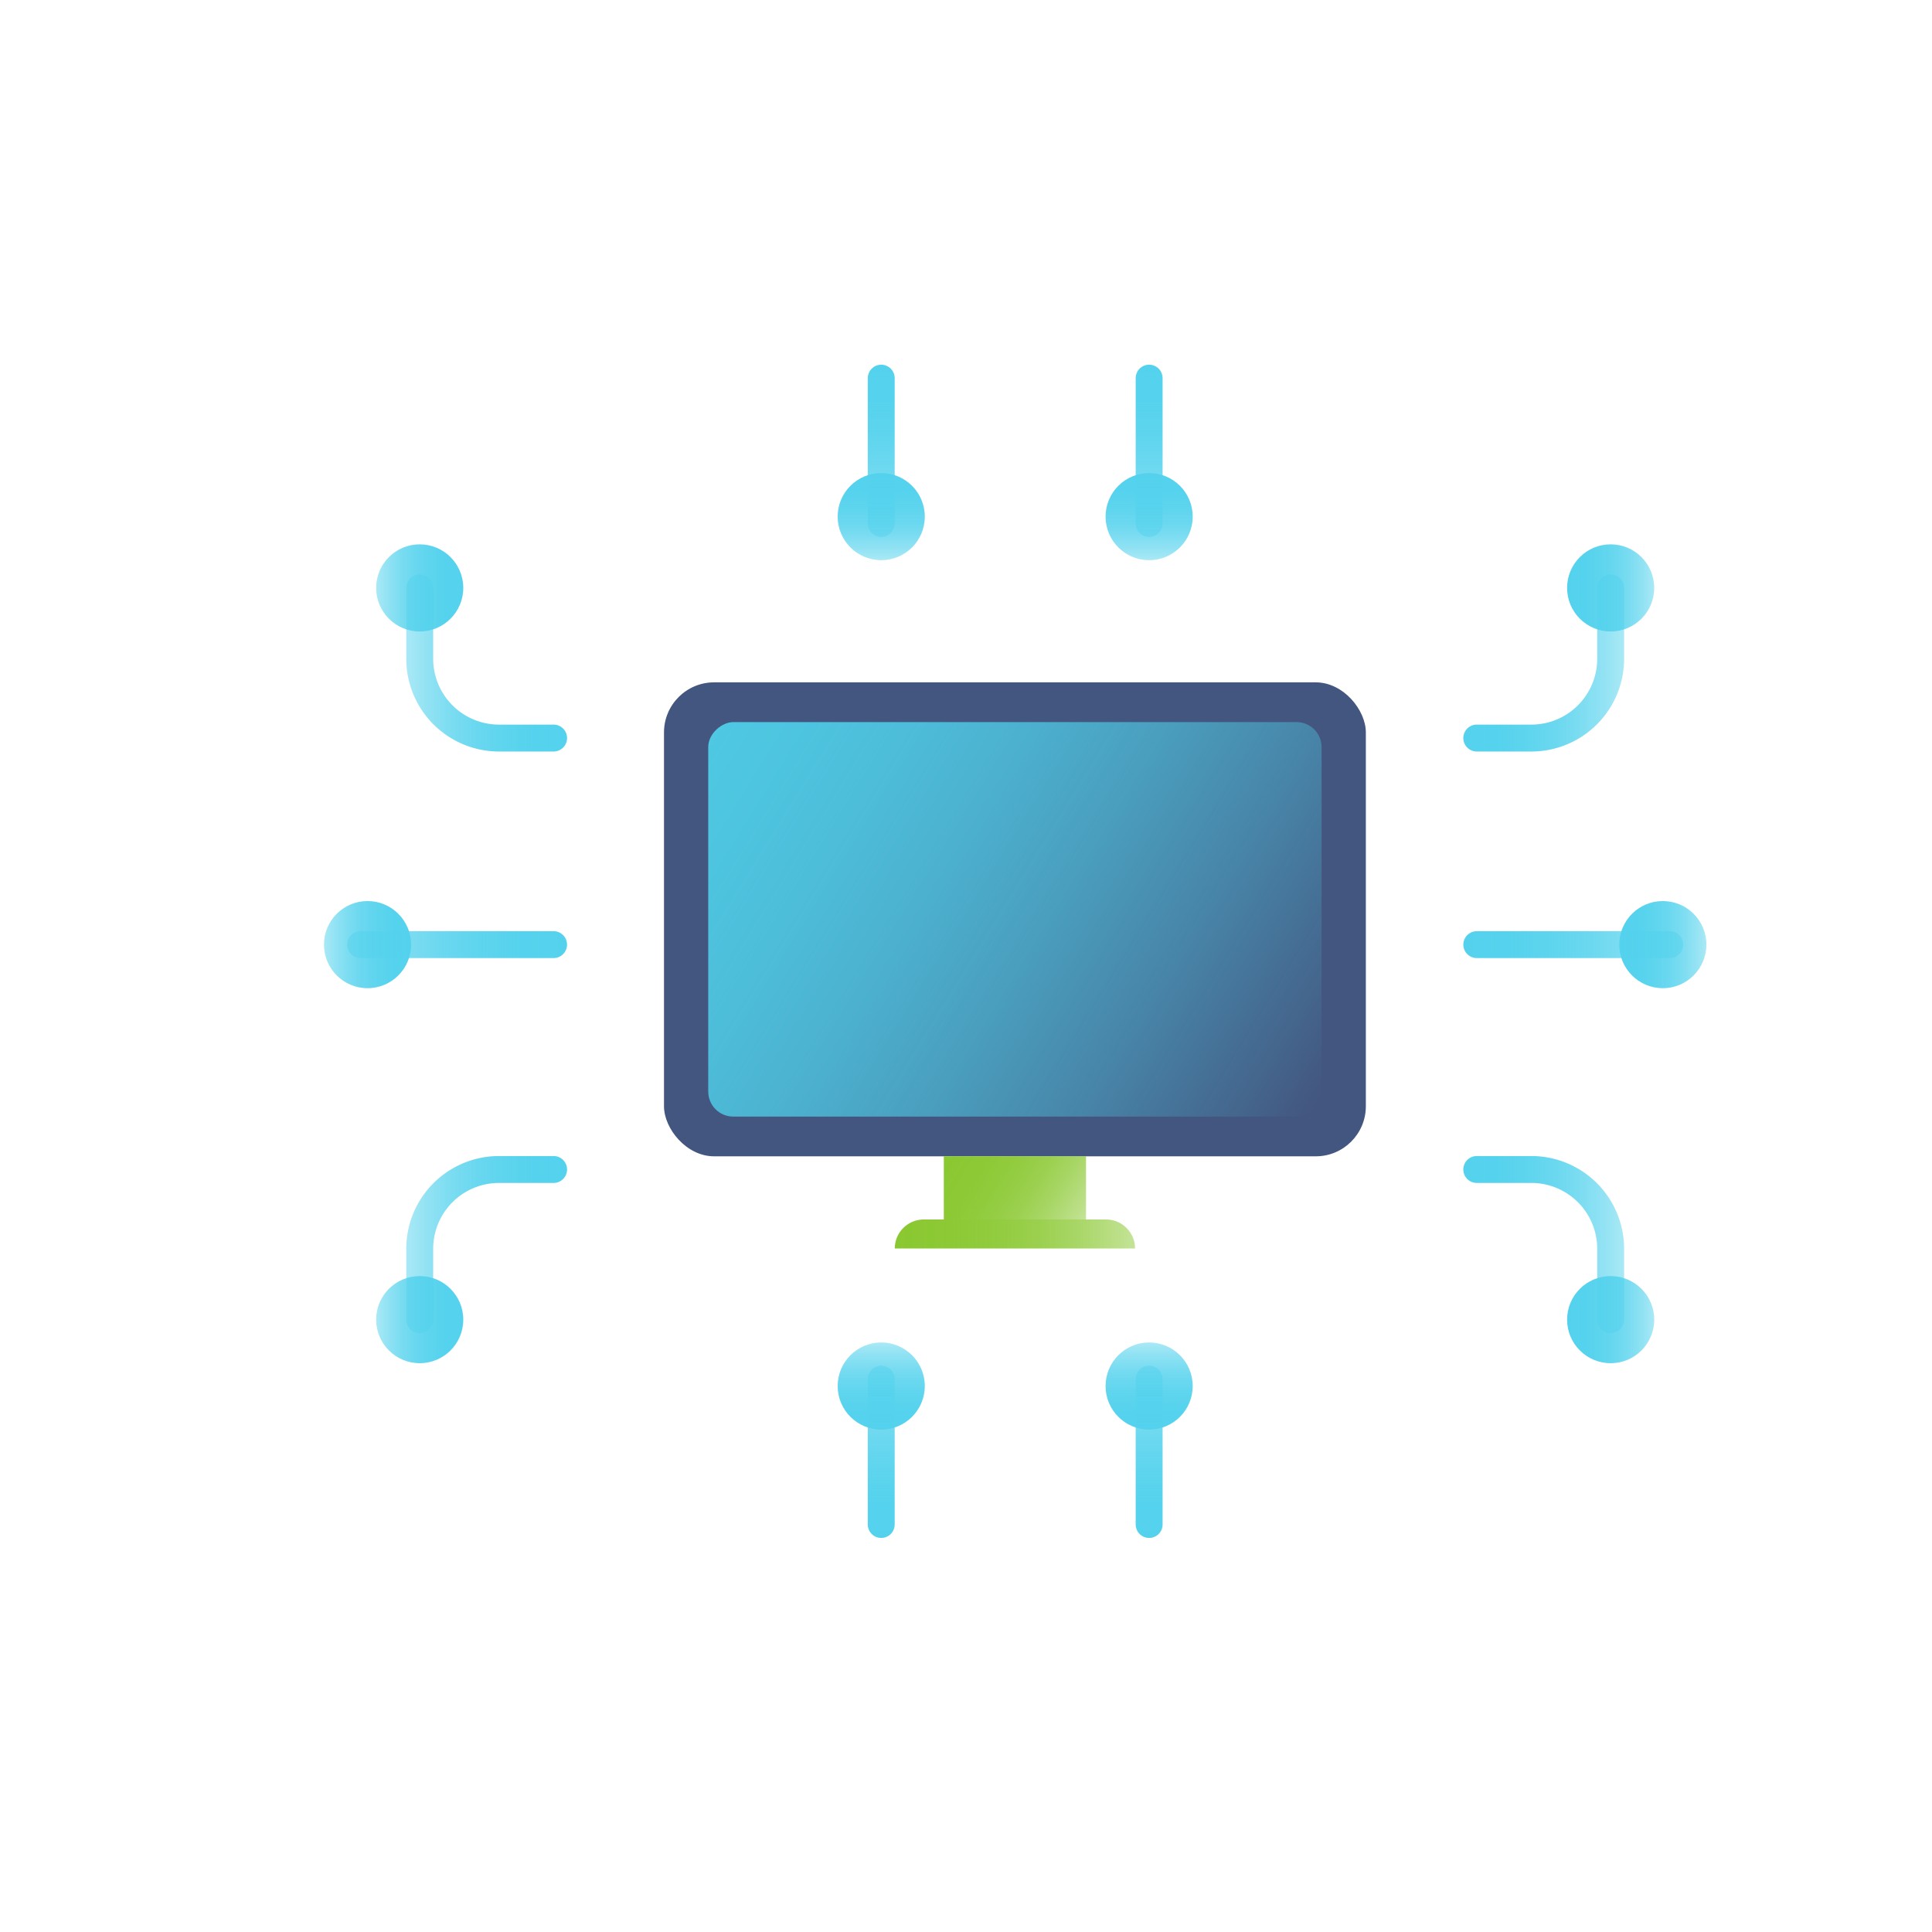 <svg id="Windscribe" xmlns="http://www.w3.org/2000/svg" xmlns:xlink="http://www.w3.org/1999/xlink" viewBox="0 0 1200 1200"><defs><style>.cls-1{fill:#43567f;}.cls-2{fill:url(#linear-gradient);}.cls-3{fill:url(#linear-gradient-2);}.cls-4{fill:url(#linear-gradient-3);}.cls-5{fill:url(#linear-gradient-4);}.cls-10,.cls-12,.cls-14,.cls-15,.cls-17,.cls-20,.cls-21,.cls-23,.cls-6,.cls-8{fill:none;stroke-linecap:round;stroke-linejoin:round;stroke-width:16.71px;}.cls-6{stroke:url(#linear-gradient-5);}.cls-7{fill:url(#linear-gradient-6);}.cls-8{stroke:url(#linear-gradient-7);}.cls-9{fill:url(#linear-gradient-8);}.cls-10{stroke:url(#linear-gradient-9);}.cls-11{fill:url(#linear-gradient-10);}.cls-12{stroke:url(#linear-gradient-11);}.cls-13{fill:url(#linear-gradient-12);}.cls-14{stroke:url(#linear-gradient-13);}.cls-15{stroke:url(#linear-gradient-14);}.cls-16{fill:url(#linear-gradient-15);}.cls-17{stroke:url(#linear-gradient-16);}.cls-18{fill:url(#linear-gradient-17);}.cls-19{fill:url(#linear-gradient-18);}.cls-20{stroke:url(#linear-gradient-19);}.cls-21{stroke:url(#linear-gradient-20);}.cls-22{fill:url(#linear-gradient-21);}.cls-23{stroke:url(#linear-gradient-22);}.cls-24{fill:url(#linear-gradient-23);}</style><linearGradient id="linear-gradient" x1="-2330.29" y1="686.13" x2="-1955.89" y2="455.37" gradientTransform="matrix(0, 1, 1, 0, 59.37, 2714.53)" gradientUnits="userSpaceOnUse"><stop offset="0" stop-color="#4ec8e3" stop-opacity="0"/><stop offset="0.09" stop-color="#4ec8e3" stop-opacity="0.14"/><stop offset="0.27" stop-color="#4ec8e3" stop-opacity="0.4"/><stop offset="0.45" stop-color="#4ec8e3" stop-opacity="0.62"/><stop offset="0.61" stop-color="#4ec8e3" stop-opacity="0.78"/><stop offset="0.76" stop-color="#4ec8e3" stop-opacity="0.9"/><stop offset="0.9" stop-color="#4ec8e3" stop-opacity="0.97"/><stop offset="1" stop-color="#4ec8e3"/></linearGradient><linearGradient id="linear-gradient-2" x1="-2184.07" y1="762.83" x2="-2102.78" y2="712.73" gradientTransform="matrix(0, 1, 1, 0, -107.45, 2881.35)" gradientUnits="userSpaceOnUse"><stop offset="0" stop-color="#8ac831" stop-opacity="0.5"/><stop offset="0.07" stop-color="#8ac831" stop-opacity="0.58"/><stop offset="0.23" stop-color="#8ac831" stop-opacity="0.73"/><stop offset="0.39" stop-color="#8ac831" stop-opacity="0.85"/><stop offset="0.57" stop-color="#8ac831" stop-opacity="0.93"/><stop offset="0.76" stop-color="#8ac831" stop-opacity="0.98"/><stop offset="1" stop-color="#8ac831"/></linearGradient><linearGradient id="linear-gradient-3" x1="-13303.12" y1="766.46" x2="-13153.92" y2="766.46" gradientTransform="matrix(-1, 0, 0, 1, -12598.13, 0)" xlink:href="#linear-gradient-2"/><linearGradient id="linear-gradient-4" x1="-1904.23" y1="-2103.64" x2="-1850.11" y2="-2103.64" gradientTransform="matrix(0, -1, -1, 0, -1556.29, -1556.29)" gradientUnits="userSpaceOnUse"><stop offset="0" stop-color="#54d2ed" stop-opacity="0.5"/><stop offset="0.13" stop-color="#54d2ed" stop-opacity="0.64"/><stop offset="0.28" stop-color="#54d2ed" stop-opacity="0.77"/><stop offset="0.43" stop-color="#54d2ed" stop-opacity="0.87"/><stop offset="0.6" stop-color="#54d2ed" stop-opacity="0.94"/><stop offset="0.78" stop-color="#54d2ed" stop-opacity="0.99"/><stop offset="1" stop-color="#54d2ed"/></linearGradient><linearGradient id="linear-gradient-5" x1="-1889.82" y1="-2103.64" x2="-1782.81" y2="-2103.64" xlink:href="#linear-gradient-4"/><linearGradient id="linear-gradient-6" x1="-1904.23" y1="-2270.03" x2="-1850.11" y2="-2270.03" xlink:href="#linear-gradient-4"/><linearGradient id="linear-gradient-7" x1="-1889.82" y1="-2270.03" x2="-1782.81" y2="-2270.03" xlink:href="#linear-gradient-4"/><linearGradient id="linear-gradient-8" x1="-3603.16" y1="-2103.64" x2="-3549.04" y2="-2103.64" gradientTransform="translate(-1556.29 4436.98) rotate(90)" xlink:href="#linear-gradient-4"/><linearGradient id="linear-gradient-9" x1="-3588.75" y1="-2103.64" x2="-3481.74" y2="-2103.64" gradientTransform="translate(-1556.29 4436.98) rotate(90)" xlink:href="#linear-gradient-4"/><linearGradient id="linear-gradient-10" x1="-3603.16" y1="-2270.03" x2="-3549.04" y2="-2270.03" gradientTransform="translate(-1556.29 4436.98) rotate(90)" xlink:href="#linear-gradient-4"/><linearGradient id="linear-gradient-11" x1="-3588.75" y1="-2270.03" x2="-3481.74" y2="-2270.03" gradientTransform="translate(-1556.29 4436.98) rotate(90)" xlink:href="#linear-gradient-4"/><linearGradient id="linear-gradient-12" x1="201.22" y1="586.72" x2="255.34" y2="586.72" gradientTransform="matrix(1, 0, 0, 1, 0, 0)" xlink:href="#linear-gradient-4"/><linearGradient id="linear-gradient-13" x1="215.62" y1="586.72" x2="352.2" y2="586.72" gradientTransform="matrix(1, 0, 0, 1, 0, 0)" xlink:href="#linear-gradient-4"/><linearGradient id="linear-gradient-14" x1="252.33" y1="773" x2="352.2" y2="773" gradientTransform="matrix(1, 0, 0, 1, 0, 0)" xlink:href="#linear-gradient-4"/><linearGradient id="linear-gradient-15" x1="233.63" y1="819.65" x2="287.74" y2="819.65" gradientTransform="matrix(1, 0, 0, 1, 0, 0)" xlink:href="#linear-gradient-4"/><linearGradient id="linear-gradient-16" x1="252.33" y1="1863.37" x2="352.2" y2="1863.37" gradientTransform="matrix(1, 0, 0, -1, 0, 2275.18)" xlink:href="#linear-gradient-4"/><linearGradient id="linear-gradient-17" x1="233.63" y1="1910.02" x2="287.74" y2="1910.02" gradientTransform="matrix(1, 0, 0, -1, 0, 2275.18)" xlink:href="#linear-gradient-4"/><linearGradient id="linear-gradient-18" x1="-4721.86" y1="586.72" x2="-4667.74" y2="586.72" gradientTransform="matrix(-1, 0, 0, 1, -3661.99, 0)" xlink:href="#linear-gradient-4"/><linearGradient id="linear-gradient-19" x1="-4707.46" y1="586.72" x2="-4570.89" y2="586.72" gradientTransform="matrix(-1, 0, 0, 1, -3661.99, 0)" xlink:href="#linear-gradient-4"/><linearGradient id="linear-gradient-20" x1="-4670.75" y1="773" x2="-4570.89" y2="773" gradientTransform="matrix(-1, 0, 0, 1, -3661.99, 0)" xlink:href="#linear-gradient-4"/><linearGradient id="linear-gradient-21" x1="-4689.46" y1="819.65" x2="-4635.34" y2="819.65" gradientTransform="matrix(-1, 0, 0, 1, -3661.99, 0)" xlink:href="#linear-gradient-4"/><linearGradient id="linear-gradient-22" x1="-4670.75" y1="1863.37" x2="-4570.89" y2="1863.37" gradientTransform="translate(-3661.99 2275.18) rotate(180)" xlink:href="#linear-gradient-4"/><linearGradient id="linear-gradient-23" x1="-4689.46" y1="1910.02" x2="-4635.34" y2="1910.02" gradientTransform="translate(-3661.99 2275.18) rotate(180)" xlink:href="#linear-gradient-4"/></defs><title>Artboard 132</title><rect class="cls-1" x="412.42" y="423.82" width="435.93" height="294.39" rx="31.11" ry="31.11"/><rect class="cls-2" x="507.87" y="380.53" width="245.04" height="380.97" rx="15.56" ry="15.56" transform="translate(1201.4 -59.37) rotate(90)"/><rect class="cls-3" x="610.76" y="693.67" width="39.25" height="88.33" transform="translate(1368.22 107.45) rotate(90)"/><path class="cls-4" d="M705,775.45h0a18,18,0,0,0-18-18H573.77a18,18,0,0,0-18,18H705Z"/><circle class="cls-5" cx="547.35" cy="320.88" r="27.06"/><line class="cls-6" x1="547.35" y1="325.18" x2="547.35" y2="234.87"/><circle class="cls-7" cx="713.75" cy="320.88" r="27.06"/><line class="cls-8" x1="713.75" y1="325.18" x2="713.75" y2="234.87"/><circle class="cls-9" cx="547.35" cy="860.89" r="27.06"/><line class="cls-10" x1="547.35" y1="856.59" x2="547.35" y2="946.89"/><circle class="cls-11" cx="713.75" cy="860.89" r="27.06"/><line class="cls-12" x1="713.75" y1="856.59" x2="713.75" y2="946.89"/><circle class="cls-13" cx="228.28" cy="586.72" r="27.06"/><line class="cls-14" x1="223.98" y1="586.72" x2="343.84" y2="586.72"/><path class="cls-15" d="M260.69,819.65v-44a49.26,49.26,0,0,1,49.26-49.26h33.9"/><circle class="cls-16" cx="260.69" cy="819.65" r="27.06"/><path class="cls-17" d="M260.69,365.16v44a49.26,49.26,0,0,0,49.26,49.26h33.9"/><circle class="cls-18" cx="260.69" cy="365.16" r="27.06"/><circle class="cls-19" cx="1032.81" cy="586.72" r="27.06"/><line class="cls-20" x1="1037.11" y1="586.72" x2="917.25" y2="586.72"/><path class="cls-21" d="M1000.41,819.65v-44a49.26,49.26,0,0,0-49.26-49.26h-33.9"/><circle class="cls-22" cx="1000.41" cy="819.65" r="27.06"/><path class="cls-23" d="M1000.41,365.16v44a49.26,49.26,0,0,1-49.26,49.26h-33.9"/><circle class="cls-24" cx="1000.41" cy="365.16" r="27.06"/></svg>